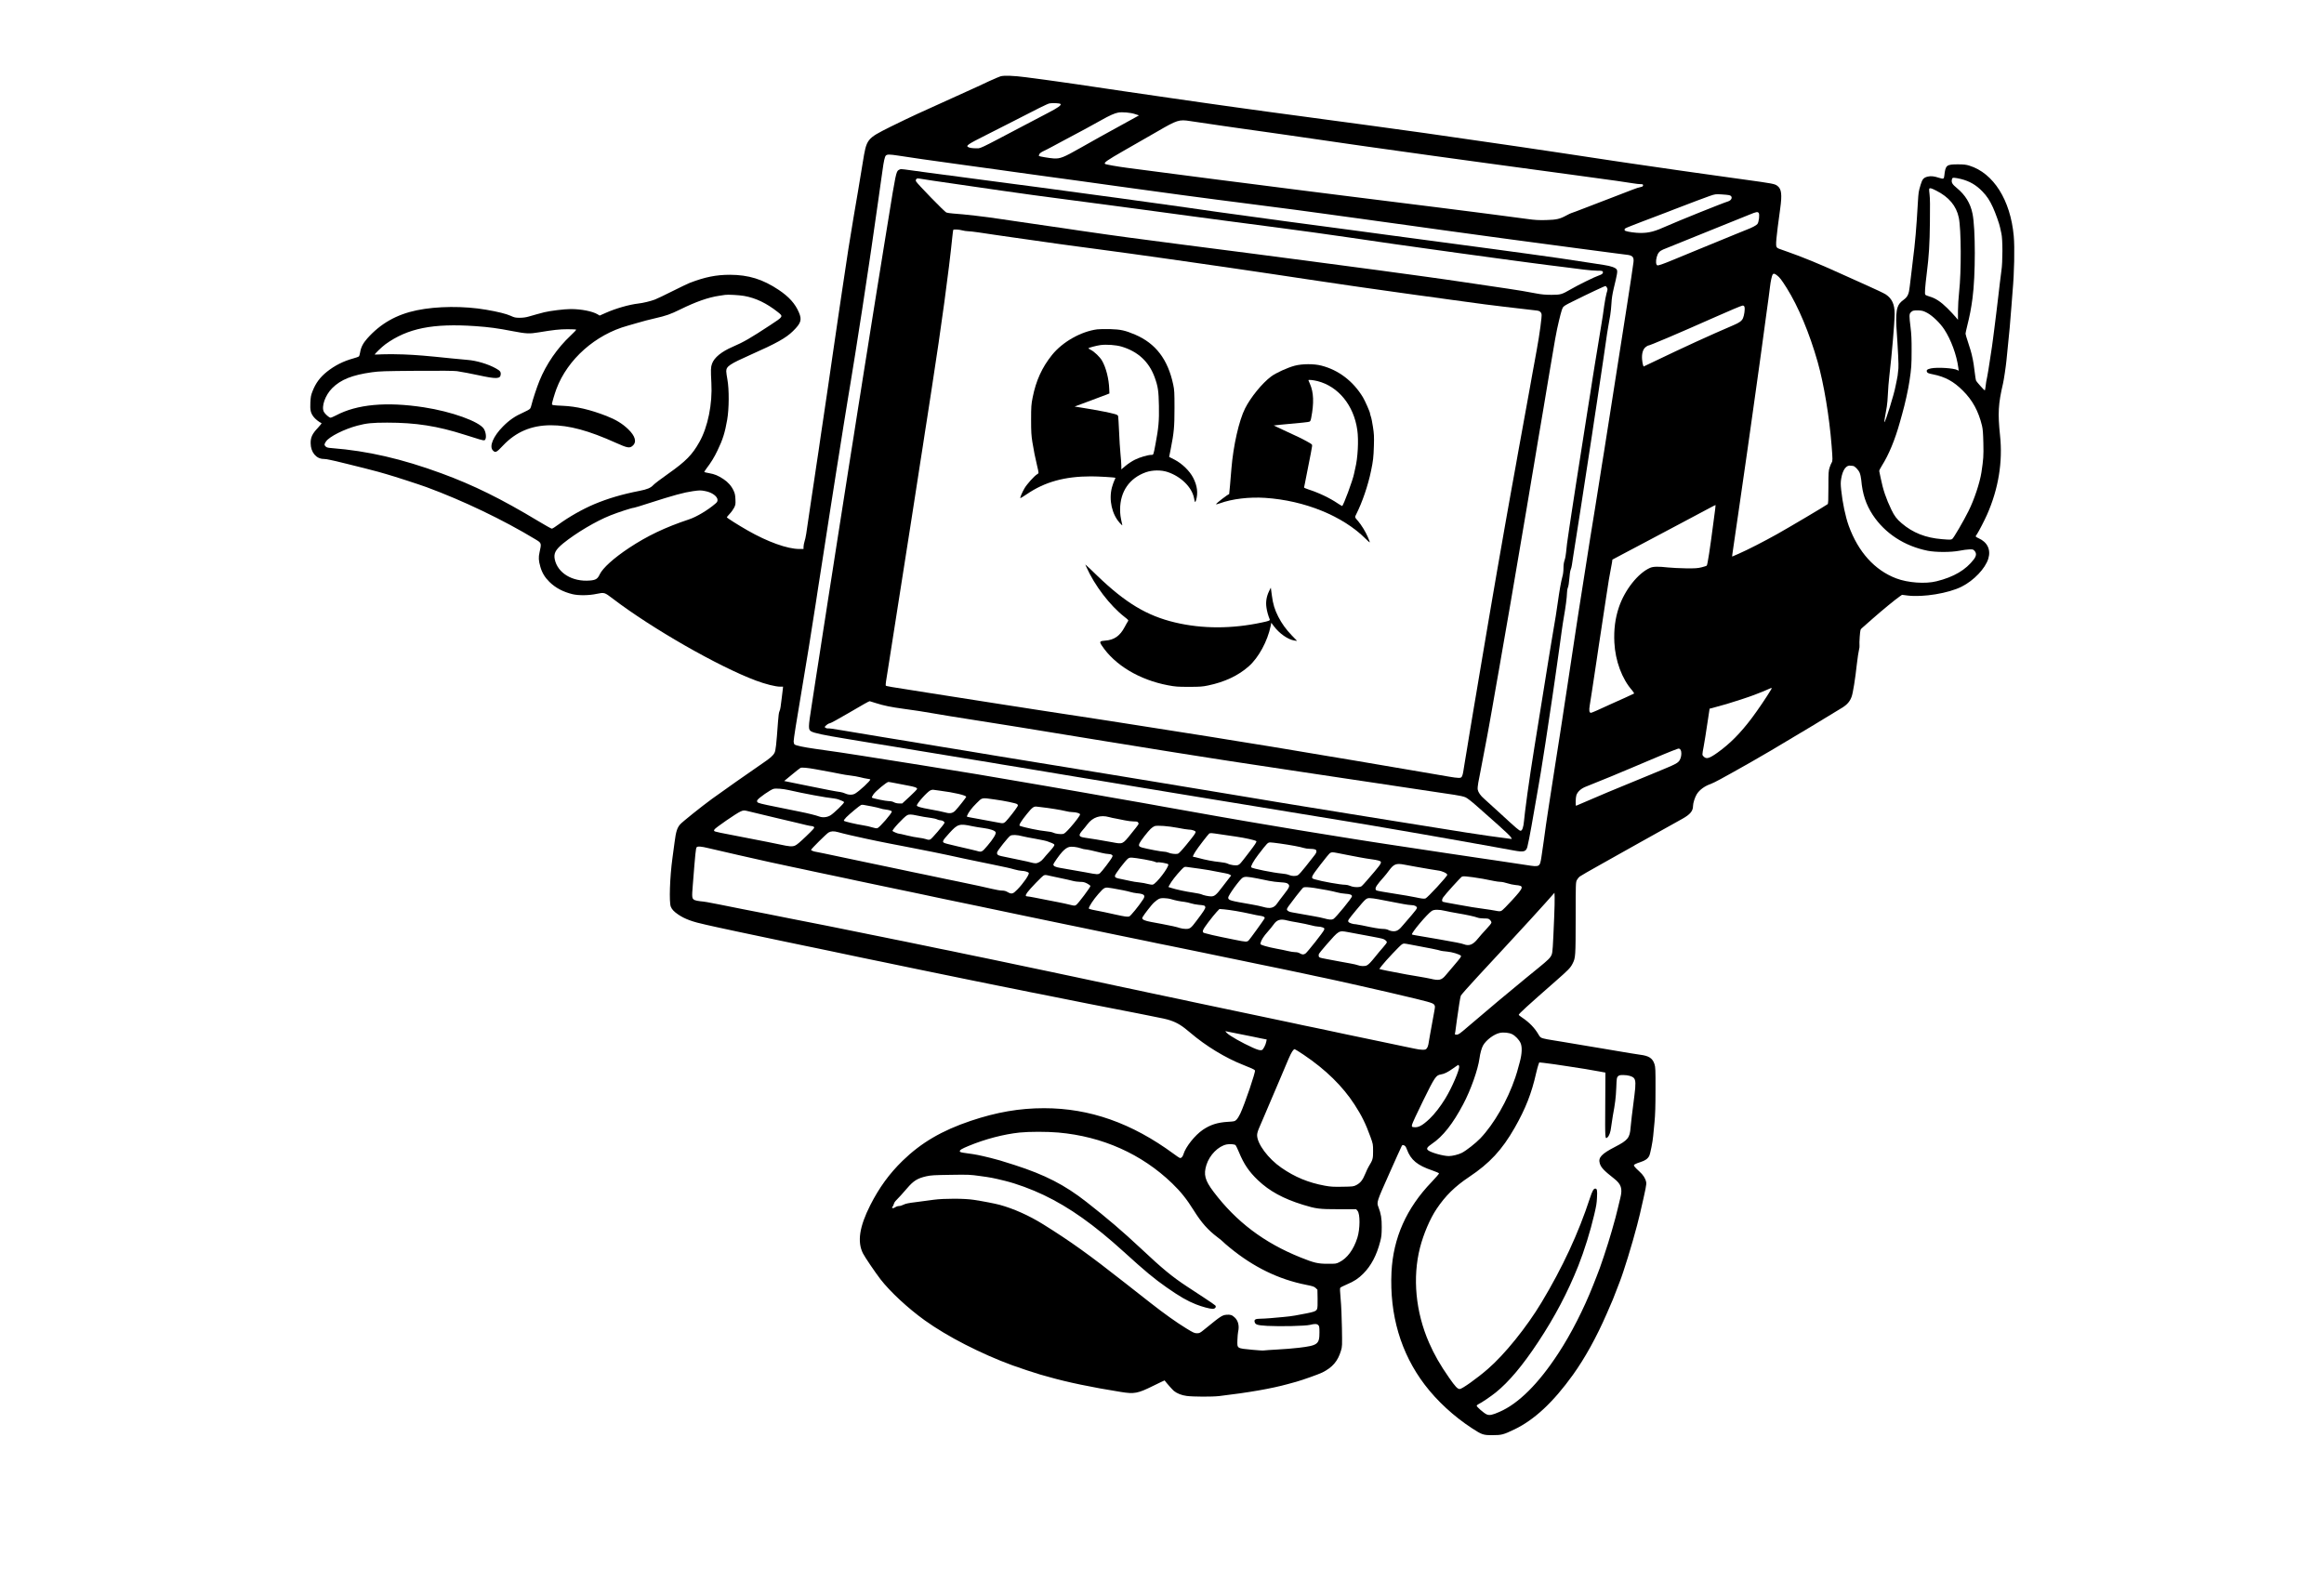 <?xml version="1.0" standalone="no"?>
<!DOCTYPE svg PUBLIC "-//W3C//DTD SVG 20010904//EN"
 "http://www.w3.org/TR/2001/REC-SVG-20010904/DTD/svg10.dtd">
<svg version="1.0" xmlns="http://www.w3.org/2000/svg"
  viewBox="0 0 4000 2700"
 preserveAspectRatio="xMidYMid meet">

<g transform="translate(0,3300) scale(0.1,-0.1)"
fill="#000000" stroke="none">
<path d="M17220 31686 c-25 -7 -112 -45 -195 -83 -82 -39 -177 -82 -210 -98
-109 -50 -772 -351 -1025 -465 -102 -46 -311 -147 -465 -223 -411 -206 -409
-204 -475 -612 -23 -146 -51 -312 -81 -490 -43 -254 -60 -349 -78 -457 -53
-305 -117 -715 -201 -1288 -12 -80 -30 -201 -40 -270 -10 -69 -28 -188 -39
-265 -37 -257 -62 -429 -82 -560 -23 -160 -52 -354 -79 -545 -12 -80 -30 -201
-40 -270 -10 -69 -28 -190 -40 -270 -12 -80 -30 -203 -41 -275 -10 -71 -28
-193 -39 -270 -12 -77 -29 -196 -40 -265 -10 -69 -28 -190 -40 -270 -12 -80
-30 -199 -40 -265 -10 -66 -28 -187 -40 -270 -51 -363 -63 -433 -81 -489 -10
-33 -19 -77 -19 -98 l0 -38 -72 0 c-205 0 -548 123 -893 321 -168 96 -355 215
-355 225 0 4 22 30 49 59 27 28 61 76 76 105 24 48 27 61 23 144 -3 73 -9 102
-31 149 -37 81 -96 148 -175 200 -91 60 -152 86 -246 102 -43 8 -80 16 -83 19
-3 3 12 29 34 58 80 105 136 195 192 313 91 187 129 310 167 529 33 189 35
524 4 692 -11 60 -20 124 -20 143 0 85 57 123 423 286 442 196 605 287 726
406 138 136 156 193 102 320 -64 152 -172 271 -348 389 -274 183 -518 259
-839 260 -239 0 -432 -39 -694 -140 -30 -12 -163 -75 -294 -141 -132 -67 -268
-131 -303 -145 -77 -29 -206 -60 -288 -69 -156 -18 -391 -85 -562 -162 l-102
-45 -33 20 c-89 54 -283 92 -465 92 -109 0 -353 -30 -455 -55 -79 -20 -182
-49 -272 -75 -44 -13 -97 -20 -151 -20 -72 0 -91 4 -156 34 -76 34 -219 70
-419 104 -383 67 -850 63 -1196 -9 -349 -72 -624 -228 -852 -484 -73 -82 -109
-152 -123 -238 -6 -34 -15 -67 -22 -73 -7 -6 -50 -21 -97 -34 -171 -47 -317
-121 -452 -228 -120 -96 -195 -197 -249 -337 -27 -67 -32 -98 -37 -192 -6
-131 4 -178 52 -244 29 -40 104 -100 139 -112 7 -2 -21 -39 -62 -82 -97 -102
-126 -164 -124 -266 1 -155 97 -269 225 -269 24 0 72 -7 108 -16 36 -8 83 -19
105 -23 22 -5 103 -25 180 -44 77 -20 217 -54 310 -77 94 -23 197 -50 230 -60
33 -9 96 -28 140 -40 125 -35 567 -178 695 -225 632 -233 1325 -565 1876 -899
106 -64 106 -64 70 -226 -19 -83 -16 -140 14 -245 29 -103 77 -183 155 -260
105 -104 236 -173 399 -213 106 -25 284 -23 418 6 131 27 131 27 278 -85 673
-513 1815 -1166 2460 -1408 164 -61 338 -105 418 -105 l50 0 -5 -47 c-2 -27
-10 -93 -18 -148 -8 -55 -17 -125 -20 -155 -4 -30 -13 -64 -20 -76 -8 -12 -18
-83 -24 -175 -29 -404 -40 -497 -60 -537 -26 -50 -71 -90 -214 -187 -183 -124
-717 -500 -862 -606 -181 -132 -517 -401 -550 -441 -51 -60 -71 -123 -94 -303
-12 -93 -29 -217 -37 -275 -45 -325 -60 -762 -28 -838 19 -47 54 -84 127 -134
113 -77 245 -126 482 -177 55 -12 139 -31 188 -42 137 -30 253 -55 367 -79 58
-12 143 -30 190 -40 47 -10 132 -28 190 -40 58 -12 143 -30 190 -40 47 -10
130 -28 185 -39 199 -42 302 -63 393 -82 50 -10 134 -28 185 -38 50 -11 139
-29 197 -41 58 -12 143 -30 190 -40 47 -10 132 -28 190 -40 58 -12 143 -30
190 -40 47 -10 131 -28 188 -39 56 -12 148 -30 205 -42 56 -11 140 -29 187
-39 87 -19 204 -43 390 -81 58 -11 143 -29 190 -39 47 -10 135 -28 195 -40 61
-12 148 -30 195 -40 47 -10 132 -28 190 -39 58 -12 148 -30 200 -41 90 -18
187 -38 395 -80 50 -10 135 -27 190 -38 55 -11 145 -29 200 -40 55 -11 145
-29 200 -41 55 -11 111 -22 125 -24 22 -4 221 -44 480 -96 52 -11 145 -29 205
-41 61 -12 151 -30 200 -40 50 -10 142 -28 205 -40 63 -12 156 -30 205 -40 50
-10 142 -28 205 -40 63 -12 156 -30 205 -40 50 -10 137 -28 195 -39 265 -52
320 -64 385 -86 118 -40 200 -90 340 -210 270 -231 606 -435 911 -555 143 -56
190 -78 204 -95 15 -18 -173 -574 -253 -745 -19 -41 -49 -88 -66 -105 -30 -28
-36 -29 -154 -36 -173 -11 -296 -50 -424 -137 -137 -93 -297 -295 -334 -421
-7 -24 -23 -50 -36 -58 -21 -14 -27 -11 -130 64 -722 531 -1447 787 -2233 787
-424 0 -816 -68 -1263 -218 -496 -167 -852 -376 -1171 -686 -230 -224 -403
-462 -557 -765 -187 -370 -227 -630 -126 -830 32 -64 207 -322 302 -446 165
-213 470 -497 762 -707 387 -278 964 -574 1508 -774 117 -43 399 -136 480
-159 39 -10 102 -28 140 -39 318 -91 742 -180 1245 -260 234 -38 292 -27 559
105 106 53 195 94 196 93 36 -49 135 -160 160 -181 53 -43 133 -75 220 -86
111 -15 440 -16 560 -2 506 60 897 128 1180 206 55 15 121 33 146 40 108 30
389 130 449 160 175 88 266 194 320 374 22 71 22 83 17 389 -3 179 -12 397
-22 500 -13 139 -14 186 -6 196 7 8 57 33 113 57 124 52 200 102 284 187 134
135 229 315 290 552 21 80 25 119 26 245 1 152 -13 233 -57 348 -33 82 -29 93
188 578 111 250 207 463 214 474 9 16 16 18 38 10 21 -8 33 -24 50 -70 68
-183 178 -274 439 -363 61 -21 111 -43 114 -50 2 -6 -55 -72 -126 -147 -435
-451 -663 -964 -692 -1552 -35 -736 160 -1397 572 -1939 213 -280 499 -544
813 -749 172 -112 194 -120 355 -119 155 0 186 8 376 99 343 165 667 467 1006
938 208 290 407 650 584 1057 108 247 114 262 164 395 23 61 48 126 56 145 70
178 215 649 300 975 20 77 42 165 49 195 108 470 116 511 108 553 -12 62 -52
125 -118 183 -36 32 -72 69 -82 83 -15 24 -15 26 7 40 13 9 57 26 99 39 78 25
121 55 147 105 18 34 60 246 68 342 4 39 14 147 23 240 12 125 17 272 17 555
1 355 -1 390 -18 444 -34 102 -96 142 -251 161 -27 4 -99 15 -160 25 -60 10
-165 28 -233 39 -67 11 -176 30 -242 41 -66 11 -174 29 -240 40 -220 36 -354
59 -447 75 -51 9 -137 23 -190 31 -54 8 -121 21 -150 29 -46 13 -56 21 -80 63
-68 118 -160 213 -290 300 -29 19 -53 39 -53 43 0 18 149 154 636 581 224 197
253 227 291 301 51 100 52 125 53 785 0 592 1 614 20 652 11 21 34 50 52 63
18 14 168 100 333 192 165 92 329 184 365 205 36 20 92 52 125 70 33 18 125
70 205 115 129 73 602 337 737 411 134 75 183 134 183 222 0 48 33 151 65 202
47 75 136 140 239 175 24 8 100 46 168 83 67 38 159 88 203 112 123 67 481
271 670 383 295 173 1167 698 1237 744 75 50 119 102 147 179 23 60 62 301 91
566 12 103 28 211 36 240 8 29 12 65 9 79 -3 14 -1 81 4 150 10 119 11 125 40
149 16 14 99 88 186 164 154 136 385 326 463 380 l39 27 94 -12 c269 -33 705
38 933 153 209 105 406 312 458 481 47 155 -15 285 -169 353 -36 16 -52 28
-47 37 4 6 15 23 24 37 30 45 127 233 170 330 196 443 273 909 224 1365 -40
380 -31 542 51 892 14 60 48 284 59 393 48 461 73 739 86 934 5 81 14 198 20
260 29 319 38 757 20 953 -56 619 -349 1084 -765 1212 -55 17 -95 22 -195 22
-199 0 -215 -13 -235 -195 -6 -57 -14 -61 -87 -38 -92 30 -142 35 -198 22 -71
-17 -94 -43 -123 -141 -36 -122 -36 -123 -47 -301 -25 -445 -49 -713 -85 -988
-8 -58 -17 -134 -20 -170 -4 -36 -10 -92 -15 -125 -5 -33 -14 -107 -20 -165
-14 -132 -35 -178 -105 -230 -59 -43 -86 -77 -104 -130 -23 -65 -30 -185 -21
-326 29 -423 40 -666 35 -724 -10 -114 -16 -151 -30 -214 -8 -34 -17 -77 -20
-96 -22 -129 -178 -630 -192 -617 -4 4 13 111 42 267 7 41 16 140 19 220 3 80
14 219 25 310 43 368 91 927 91 1068 0 163 -45 261 -151 333 -30 20 -184 93
-344 164 -159 70 -377 168 -483 217 -290 133 -631 273 -857 351 -172 59 -179
62 -194 81 -23 27 -12 146 59 663 34 244 23 338 -45 391 -48 38 -71 42 -585
113 -80 11 -206 29 -280 39 -74 11 -202 29 -285 40 -82 12 -211 30 -285 40
-74 11 -198 28 -275 39 -324 46 -556 79 -835 121 -69 10 -190 28 -270 40 -80
12 -199 30 -265 40 -66 10 -185 28 -265 40 -80 12 -199 30 -265 40 -66 10
-183 28 -260 39 -77 11 -198 30 -270 40 -71 11 -195 29 -275 41 -80 11 -203
30 -275 40 -259 38 -742 108 -1385 200 -259 37 -616 86 -870 120 -85 11 -218
29 -295 40 -77 10 -207 28 -290 39 -82 11 -220 30 -305 41 -85 11 -218 29
-295 40 -77 10 -207 28 -290 39 -82 11 -220 30 -305 41 -159 21 -342 47 -580
80 -74 10 -202 28 -285 40 -82 11 -213 30 -290 41 -315 45 -426 61 -550 79
-71 11 -195 28 -275 40 -156 22 -349 50 -550 80 -69 10 -190 28 -270 40 -80
12 -201 30 -270 40 -69 10 -190 28 -270 40 -80 11 -206 29 -280 40 -128 19
-237 33 -590 80 -210 28 -382 34 -440 16z m1034 -476 c19 -19 -48 -67 -219
-155 -93 -48 -183 -96 -200 -105 -16 -10 -111 -59 -210 -110 -99 -52 -306
-160 -460 -242 -211 -111 -290 -148 -320 -150 -69 -3 -139 2 -167 14 -67 26
-35 48 296 214 171 86 370 187 441 224 433 224 610 312 648 320 50 11 177 4
191 -10z m1280 -173 l70 -23 -55 -31 c-69 -39 -522 -289 -614 -338 -38 -21
-189 -106 -334 -188 -296 -168 -352 -191 -466 -184 -69 4 -245 34 -254 42 -2
3 1 16 7 30 8 17 34 36 74 55 35 16 99 49 143 73 44 24 130 70 190 102 277
146 541 289 660 357 140 79 226 118 290 130 71 13 215 0 289 -25z m950 -121
c94 -15 283 -43 516 -76 74 -11 199 -28 278 -40 257 -37 415 -59 567 -80 83
-11 209 -29 280 -40 162 -24 377 -55 560 -81 198 -28 400 -57 545 -79 69 -10
195 -28 280 -40 187 -26 388 -54 570 -80 74 -10 200 -28 280 -39 80 -11 211
-29 293 -41 145 -20 306 -42 582 -80 77 -10 205 -28 285 -39 170 -23 398 -55
595 -81 77 -11 210 -29 295 -40 85 -12 218 -30 295 -40 77 -11 210 -29 295
-40 85 -12 220 -30 300 -41 451 -61 702 -96 811 -115 48 -8 105 -14 128 -14
34 0 41 -3 41 -20 0 -13 -9 -22 -27 -26 -54 -12 -89 -23 -163 -52 -64 -25
-173 -67 -425 -164 -27 -10 -77 -29 -110 -42 -33 -13 -127 -49 -210 -81 -217
-84 -277 -106 -300 -113 -11 -3 -47 -20 -80 -38 -117 -64 -173 -77 -355 -82
-129 -3 -196 1 -310 17 -149 21 -333 45 -615 81 -88 11 -227 29 -310 40 -82
10 -224 28 -315 40 -91 11 -232 29 -315 40 -82 10 -226 28 -320 40 -93 12
-237 30 -320 40 -82 10 -226 28 -320 40 -93 12 -237 30 -320 40 -82 10 -226
28 -320 40 -239 30 -443 55 -635 80 -91 11 -232 29 -315 40 -204 26 -449 57
-632 81 -176 22 -391 50 -613 78 -85 11 -227 30 -315 41 -88 11 -230 30 -315
41 -85 11 -220 28 -300 39 -181 24 -418 55 -620 81 -169 22 -371 58 -381 68
-23 21 31 59 322 226 173 98 431 247 574 329 347 202 379 212 569 182z m-5020
-595 c192 -31 509 -76 1126 -161 74 -11 201 -28 283 -39 81 -12 211 -29 290
-40 78 -11 210 -29 292 -41 191 -26 402 -55 580 -80 145 -20 334 -46 578 -79
275 -39 438 -61 582 -81 80 -11 210 -29 290 -40 727 -100 1123 -154 1475 -199
85 -11 229 -29 320 -41 91 -12 234 -30 317 -41 546 -70 904 -117 1203 -159 74
-10 205 -28 290 -40 85 -12 220 -30 300 -41 80 -11 206 -28 280 -39 206 -28
431 -59 580 -80 74 -11 200 -28 280 -39 80 -11 211 -29 293 -41 375 -52 512
-70 877 -120 85 -11 218 -29 295 -40 77 -10 212 -28 300 -40 88 -12 223 -30
300 -40 155 -21 371 -50 600 -80 204 -27 420 -55 600 -79 83 -11 174 -23 203
-26 101 -11 127 -39 117 -128 -8 -66 -59 -409 -106 -707 -25 -161 -53 -341
-79 -505 -11 -71 -29 -186 -40 -255 -11 -69 -29 -183 -40 -255 -11 -71 -29
-186 -40 -255 -11 -69 -29 -183 -40 -255 -42 -267 -60 -383 -79 -505 -11 -69
-30 -186 -41 -260 -12 -74 -30 -189 -40 -255 -11 -66 -29 -177 -40 -247 -11
-71 -29 -185 -40 -255 -11 -71 -30 -186 -41 -258 -11 -71 -29 -182 -39 -245
-47 -292 -61 -374 -80 -492 -11 -71 -29 -185 -40 -255 -47 -293 -120 -756
-160 -1018 -12 -77 -30 -194 -40 -260 -10 -66 -28 -185 -40 -265 -12 -80 -30
-199 -40 -265 -10 -66 -28 -185 -40 -265 -12 -80 -30 -199 -40 -265 -10 -66
-28 -183 -40 -260 -11 -77 -29 -196 -40 -265 -11 -69 -29 -186 -40 -260 -20
-128 -36 -227 -80 -510 -35 -220 -58 -371 -80 -515 -12 -77 -30 -194 -40 -260
-25 -159 -55 -365 -80 -555 -11 -85 -29 -209 -40 -275 -27 -170 -29 -171 -254
-136 -66 11 -186 29 -266 40 -80 12 -206 31 -280 42 -74 11 -195 29 -267 39
-73 11 -194 29 -268 40 -74 11 -196 29 -270 40 -458 68 -838 125 -1060 160
-66 10 -183 28 -260 40 -77 12 -192 30 -255 40 -63 10 -176 28 -250 40 -144
23 -301 48 -495 80 -66 11 -174 29 -240 39 -197 33 -557 93 -720 121 -60 10
-166 28 -235 40 -192 32 -345 59 -460 80 -58 11 -159 29 -225 40 -66 11 -167
29 -225 40 -58 11 -159 29 -225 40 -66 12 -167 30 -225 40 -58 11 -154 28
-215 39 -60 10 -164 29 -230 41 -118 21 -238 42 -465 81 -63 11 -162 28 -220
39 -58 11 -157 28 -220 39 -63 11 -169 29 -235 41 -66 12 -169 30 -230 40 -60
10 -162 28 -225 39 -63 11 -171 30 -240 41 -230 40 -349 60 -462 79 -62 11
-168 29 -235 40 -68 12 -176 30 -240 41 -192 32 -512 84 -743 121 -69 11 -177
29 -240 39 -119 19 -280 45 -505 80 -146 23 -334 53 -505 80 -218 35 -505 78
-810 120 -198 28 -336 57 -355 76 -8 9 -15 31 -15 51 0 43 47 340 140 888 60
353 79 472 120 725 33 207 85 534 120 760 11 74 29 192 40 263 11 70 29 184
40 255 11 70 29 186 40 257 42 274 63 410 120 775 11 69 29 184 40 255 43 272
62 394 80 510 11 66 29 179 40 250 53 340 62 398 80 505 28 172 58 361 80 493
11 64 28 170 39 235 58 352 108 667 161 1012 12 74 30 189 40 255 10 66 28
185 40 265 12 80 30 199 40 265 10 66 28 185 40 265 12 80 30 201 40 270 37
251 84 579 120 835 11 83 29 211 40 285 11 74 24 169 30 210 20 151 38 232 56
251 22 24 62 24 218 0z m18287 -402 c150 -38 262 -103 370 -215 78 -81 126
-154 180 -272 43 -92 115 -296 124 -349 3 -18 13 -63 22 -100 24 -98 24 -494
0 -648 -9 -60 -21 -153 -26 -205 -5 -52 -16 -149 -25 -215 -8 -66 -24 -201
-36 -300 -12 -99 -28 -225 -35 -280 -8 -55 -17 -125 -20 -155 -5 -52 -27 -199
-60 -410 -9 -52 -18 -113 -21 -135 -3 -22 -11 -71 -19 -110 -18 -87 -23 -115
-31 -187 -4 -32 -9 -58 -13 -58 -9 0 -135 141 -148 165 -6 11 -18 85 -27 165
-9 80 -23 170 -30 200 -8 30 -17 73 -21 95 -4 21 -29 105 -56 186 -27 80 -49
155 -49 165 0 11 14 73 30 139 42 167 67 295 90 470 53 390 53 1206 0 1458
-36 178 -124 321 -270 441 -77 63 -95 93 -85 143 5 29 10 33 39 33 18 0 70
-10 117 -21z m-426 -200 c219 -110 347 -263 389 -465 42 -199 45 -926 6 -1278
-11 -100 -20 -246 -20 -330 l0 -151 -42 50 c-22 28 -87 95 -142 151 -112 111
-204 171 -303 199 -35 10 -68 24 -75 32 -13 16 -5 128 26 378 36 287 49 491
53 870 4 267 2 418 -6 478 -7 48 -9 92 -6 97 11 18 38 11 120 -31z m-3564 -78
c68 -14 54 -87 -21 -109 -81 -23 -870 -341 -1050 -422 -208 -94 -306 -120
-453 -120 -83 0 -214 18 -259 35 -21 8 -23 28 -5 43 6 5 55 26 107 46 52 20
131 51 175 68 44 16 109 41 145 55 36 13 81 31 100 38 19 8 67 26 105 40 39
15 86 33 105 40 19 8 64 25 100 39 103 38 265 100 395 151 66 26 165 62 220
81 96 33 104 34 202 28 56 -3 116 -9 134 -13z m509 -306 c19 -23 4 -158 -22
-191 -19 -24 -97 -65 -188 -99 -19 -7 -102 -41 -185 -75 -207 -85 -405 -167
-675 -277 -161 -66 -199 -82 -395 -163 -194 -80 -262 -103 -280 -97 -24 10
-29 73 -10 142 19 70 47 103 110 130 68 29 338 138 895 362 294 119 562 227
595 240 114 47 136 51 155 28z m312 -1072 c51 -39 78 -75 170 -220 200 -319
392 -777 533 -1273 107 -379 201 -941 240 -1440 19 -240 19 -265 1 -293 -8
-12 -24 -50 -35 -84 -19 -57 -21 -86 -21 -341 0 -231 -3 -282 -14 -291 -28
-23 -669 -403 -871 -516 -222 -124 -500 -267 -664 -339 -57 -25 -105 -46 -107
-46 -3 0 1 32 26 200 10 69 28 189 39 268 12 78 30 204 41 280 30 204 91 627
120 832 11 77 29 202 40 278 25 176 53 378 80 567 11 83 30 211 40 285 11 74
29 203 40 285 12 83 30 211 40 285 10 74 28 205 40 290 11 85 30 218 40 295
11 77 29 210 40 295 11 85 29 216 40 290 10 74 22 162 25 195 9 87 33 195 46
211 17 20 31 17 71 -13z m-17774 -357 c202 -36 384 -124 580 -278 96 -77 97
-75 -130 -224 -346 -227 -454 -290 -648 -374 -193 -83 -317 -185 -355 -291
-22 -61 -23 -106 -11 -329 20 -362 -60 -760 -207 -1020 -123 -219 -232 -330
-535 -544 -123 -86 -238 -174 -257 -195 -44 -49 -106 -75 -240 -101 -294 -57
-541 -130 -775 -228 -206 -87 -438 -219 -623 -354 -50 -38 -99 -68 -109 -68
-10 0 -114 58 -230 128 -642 387 -1120 622 -1667 823 -681 251 -1279 388
-1885 435 -75 6 -93 10 -113 30 -25 25 -23 40 9 86 57 83 312 211 538 271 157
42 257 52 515 52 492 0 864 -58 1335 -209 249 -80 314 -99 335 -95 41 8 37
125 -6 196 -79 127 -556 299 -1034 372 -646 99 -1152 52 -1513 -140 -41 -21
-82 -39 -93 -39 -23 0 -95 63 -115 101 -46 90 23 287 144 408 147 147 344 226
682 273 129 18 213 21 771 25 429 3 649 1 695 -6 119 -19 224 -39 374 -71 304
-66 372 -63 378 14 4 46 -11 64 -82 104 -133 75 -334 135 -491 147 -44 3 -163
14 -265 25 -455 47 -610 60 -835 69 -132 5 -296 6 -365 2 -69 -4 -127 -5 -129
-4 -9 7 125 135 184 178 382 275 815 362 1550 311 238 -17 372 -35 642 -87
229 -44 285 -47 445 -20 252 42 358 54 496 54 78 0 145 -3 149 -7 4 -4 -39
-50 -95 -102 -229 -214 -420 -491 -537 -779 -45 -110 -119 -335 -135 -407 -6
-29 -18 -63 -28 -74 -9 -12 -60 -40 -112 -63 -140 -61 -242 -130 -351 -240
-171 -172 -244 -347 -174 -416 42 -43 61 -33 173 86 222 235 489 348 822 349
315 0 652 -91 1124 -304 195 -88 235 -95 286 -48 73 64 44 167 -79 285 -100
96 -212 164 -373 227 -280 109 -519 165 -753 175 -165 7 -185 11 -185 30 0 22
47 180 77 260 191 510 672 937 1228 1089 55 15 127 36 160 46 102 30 206 58
305 80 197 45 267 70 435 152 274 135 485 209 675 237 41 6 86 13 100 15 45 8
243 -3 328 -18z m17218 -192 c10 -37 -5 -143 -26 -191 -21 -47 -61 -77 -165
-121 -420 -180 -839 -372 -1378 -631 l-168 -80 -10 27 c-6 15 -13 59 -16 97
-8 97 15 175 61 210 18 14 36 25 39 25 29 0 513 206 1162 494 242 108 452 196
467 196 21 0 29 -6 34 -26z m3143 -99 c91 -48 224 -176 295 -285 116 -176 213
-440 242 -659 l7 -53 -23 12 c-63 34 -341 51 -453 29 -67 -14 -85 -30 -70 -62
9 -18 27 -26 104 -41 209 -42 356 -122 514 -281 166 -165 267 -351 328 -600
15 -62 20 -129 24 -305 5 -218 1 -273 -33 -500 -28 -180 -124 -470 -221 -664
-85 -172 -258 -468 -282 -484 -21 -14 -40 -14 -176 -3 -282 23 -500 109 -693
273 -86 73 -126 126 -178 234 -92 191 -144 345 -184 544 -11 58 -23 112 -25
120 -3 9 18 52 46 95 118 187 225 444 310 750 10 39 28 102 39 140 48 168 104
422 125 565 33 217 37 281 37 525 1 186 -4 288 -18 400 -24 192 -24 228 1 255
30 34 54 40 135 37 65 -3 86 -9 149 -42z m-1277 -2635 c29 0 94 -66 116 -118
11 -26 23 -81 27 -122 21 -243 81 -424 198 -603 210 -318 544 -536 944 -617
143 -28 399 -28 548 0 58 12 135 22 171 23 61 2 67 0 90 -26 35 -41 32 -85
-12 -144 -137 -182 -346 -306 -644 -379 -191 -48 -493 -26 -693 50 -371 141
-654 455 -817 905 -57 158 -107 397 -130 616 -10 96 -10 136 0 195 25 154 88
239 165 224 11 -2 28 -4 37 -4z m-19751 -434 c113 -21 209 -91 209 -152 0 -25
-8 -40 -40 -66 -127 -109 -322 -226 -450 -268 -412 -137 -721 -285 -1035 -493
-262 -174 -450 -344 -503 -454 -36 -78 -69 -98 -169 -106 -302 -25 -557 130
-605 367 -20 102 14 165 147 274 221 179 563 382 810 480 140 56 375 132 407
132 8 0 125 35 259 79 426 137 599 184 754 206 118 17 138 17 216 1z m17380
-312 c-6 -38 -19 -143 -31 -234 -56 -434 -100 -723 -114 -736 -6 -6 -47 -19
-91 -30 -67 -16 -111 -19 -270 -17 -104 2 -242 8 -305 15 -168 19 -257 17
-310 -7 -206 -90 -434 -378 -535 -675 -65 -191 -90 -388 -79 -610 16 -316 131
-626 306 -824 22 -26 37 -51 32 -55 -5 -4 -79 -38 -164 -76 -85 -37 -189 -84
-230 -103 -204 -95 -334 -152 -346 -152 -31 0 -37 40 -21 134 9 50 25 156 37
236 12 80 30 199 40 265 10 66 28 185 40 265 12 80 30 201 40 270 11 69 28
184 39 255 11 72 29 191 40 265 12 74 30 196 41 270 47 312 63 410 81 495 10
50 21 111 25 136 l6 46 186 99 c102 54 236 125 297 157 60 32 151 80 200 106
50 27 284 151 520 276 237 126 461 245 500 266 38 21 71 36 73 35 1 -2 -2 -34
-7 -72z m958 -3111 c-67 -113 -225 -347 -325 -480 -197 -262 -378 -445 -592
-598 -142 -101 -192 -116 -238 -69 -29 28 -29 26 -1 174 16 85 35 206 79 498
l23 153 40 10 c106 29 187 51 255 71 102 29 391 124 468 154 159 62 191 74
242 98 73 33 75 32 49 -11z m-1543 -1059 c9 -48 -3 -111 -27 -151 -27 -44 -75
-71 -266 -149 -87 -36 -194 -81 -238 -99 -309 -128 -385 -159 -425 -175 -107
-42 -500 -207 -666 -280 -99 -44 -183 -80 -187 -80 -12 0 -8 145 5 181 22 65
85 120 176 153 43 16 336 135 432 175 36 15 99 42 140 59 41 17 122 51 180 75
58 25 193 82 300 127 107 45 236 99 285 120 85 35 201 82 235 92 26 9 49 -11
56 -48z m-14901 -305 c282 -51 336 -62 420 -79 50 -11 133 -24 185 -30 52 -6
127 -19 165 -29 39 -11 94 -22 123 -26 28 -4 52 -9 52 -12 0 -25 -181 -194
-260 -242 -44 -27 -111 -27 -169 -1 -24 11 -62 23 -85 26 -74 9 -264 46 -541
103 -80 17 -164 34 -369 75 l-59 12 132 109 c73 61 140 113 149 117 23 11 126
1 257 -23z m1367 -238 c51 -11 147 -29 213 -41 129 -23 170 -38 170 -60 0 -7
-57 -67 -128 -132 l-128 -118 -52 0 c-33 0 -66 7 -90 20 -23 13 -56 20 -89 20
-51 0 -275 46 -291 60 -4 4 7 29 26 56 37 55 229 214 258 214 10 0 60 -9 111
-19z m-1827 -121 c257 -59 644 -131 779 -144 32 -4 71 -13 85 -20 14 -7 39
-17 55 -22 16 -5 31 -15 34 -22 5 -17 -176 -192 -236 -228 -57 -34 -133 -41
-192 -19 -52 20 -192 55 -338 84 -56 11 -147 30 -202 41 -55 11 -144 29 -197
40 -261 52 -317 67 -327 83 -8 12 -8 22 0 35 24 39 227 180 278 193 43 11 165
1 261 -21z m2600 -10 c251 -32 455 -80 455 -107 0 -10 -138 -184 -186 -235
-41 -43 -88 -55 -154 -38 -83 21 -164 38 -290 60 -148 26 -220 47 -220 64 0
36 180 237 235 262 17 7 39 12 50 9 11 -2 61 -9 110 -15z m940 -151 c172 -23
373 -65 392 -81 7 -6 13 -16 13 -22 0 -15 -75 -119 -162 -223 -76 -91 -80 -93
-175 -73 -49 10 -169 32 -378 70 -178 32 -168 29 -160 48 20 54 81 136 160
213 104 104 85 100 310 68z m-2115 -119 c63 -12 131 -28 150 -35 19 -8 62 -17
94 -20 57 -7 106 -22 106 -34 0 -32 -212 -276 -249 -287 -15 -4 -48 1 -88 14
-35 12 -110 29 -166 37 -117 18 -307 63 -322 76 -5 6 10 29 40 60 54 55 230
202 255 212 18 8 34 6 180 -23z m2930 -15 c121 -13 339 -48 408 -66 40 -11 97
-19 127 -19 56 0 125 -21 125 -38 0 -20 -77 -123 -168 -226 -68 -76 -101 -106
-123 -111 -41 -9 -137 3 -174 23 -16 8 -70 19 -120 23 -112 10 -374 64 -453
94 -21 8 21 79 121 202 93 115 120 135 172 128 17 -2 55 -7 85 -10z m-5051
-69 c53 -14 134 -33 316 -76 44 -11 119 -28 167 -40 149 -35 259 -61 348 -82
47 -11 119 -28 161 -39 41 -10 87 -19 101 -19 14 0 31 -7 39 -16 11 -14 -7
-35 -137 -160 -102 -98 -162 -149 -191 -160 -50 -20 -97 -16 -258 19 -66 14
-167 35 -225 46 -114 22 -257 50 -415 81 -55 11 -145 28 -200 39 -320 62 -305
57 -288 93 11 25 374 276 446 308 51 24 65 24 136 6z m2893 -72 c93 -20 165
-32 256 -44 39 -5 85 -16 102 -25 16 -8 42 -15 57 -15 34 0 76 -27 69 -45 -13
-34 -218 -273 -243 -284 -23 -9 -37 -9 -73 4 -25 9 -82 20 -126 25 -45 5 -136
22 -203 39 -66 17 -130 31 -141 31 -17 0 -93 32 -108 45 -16 14 196 243 253
273 28 16 72 15 157 -4z m3318 -29 c30 -9 84 -20 120 -26 36 -6 103 -19 150
-30 47 -10 116 -19 153 -19 56 0 68 -3 77 -20 14 -25 20 -16 -122 -192 -148
-184 -140 -181 -329 -145 -74 14 -192 34 -264 46 -71 11 -165 25 -207 32 -107
16 -112 40 -29 135 20 22 54 65 77 95 92 123 223 166 374 124z m-2355 -157
c50 -10 138 -25 196 -32 112 -15 195 -43 206 -72 11 -28 -43 -116 -139 -229
-99 -116 -101 -117 -192 -90 -28 8 -94 24 -146 35 -123 28 -244 56 -347 82
-114 29 -113 33 30 191 140 154 171 163 392 115z m3536 -28 c84 -17 168 -30
188 -30 51 0 111 -19 118 -36 7 -19 -16 -52 -163 -232 -73 -89 -126 -145 -141
-148 -38 -10 -125 1 -162 19 -19 9 -55 17 -81 17 -42 0 -272 44 -371 70 -55
15 -66 33 -46 75 20 43 140 198 191 247 21 21 53 42 70 48 50 15 232 1 397
-30z m-5847 -74 c83 -24 336 -83 496 -116 58 -12 143 -30 190 -40 47 -10 135
-28 195 -39 61 -12 156 -30 213 -41 56 -11 150 -29 210 -41 229 -44 482 -95
595 -120 247 -54 339 -74 560 -119 53 -11 141 -29 195 -40 255 -53 303 -63
382 -86 47 -13 102 -24 124 -24 49 0 117 -20 123 -37 11 -28 -95 -181 -197
-285 -76 -78 -97 -84 -169 -43 -30 18 -58 25 -94 25 -28 0 -105 13 -171 29
-67 16 -168 39 -226 51 -58 12 -143 30 -190 40 -47 10 -132 28 -190 40 -58 12
-145 30 -195 40 -49 11 -135 29 -190 40 -55 11 -143 30 -195 41 -52 11 -135
28 -185 38 -49 11 -134 29 -188 40 -53 11 -141 30 -195 41 -182 38 -297 62
-382 80 -47 10 -132 28 -190 40 -58 12 -143 30 -190 40 -47 10 -132 28 -190
40 -58 12 -143 30 -190 40 -47 11 -103 22 -125 25 -50 7 -95 25 -95 36 0 15
262 275 300 298 41 25 93 27 164 7z m6571 -36 c71 -10 198 -29 280 -41 154
-22 332 -62 348 -78 11 -11 -21 -59 -142 -216 -133 -173 -141 -183 -172 -195
-34 -14 -131 -1 -182 25 -18 9 -77 21 -132 26 -107 10 -258 39 -367 70 -36 10
-74 19 -83 19 -21 0 -16 15 28 88 35 59 222 302 240 314 18 11 38 10 182 -12z
m-3395 -35 c30 -8 132 -28 226 -44 94 -17 186 -36 205 -45 19 -8 52 -20 74
-28 23 -8 41 -21 43 -31 2 -12 -26 -51 -75 -105 -44 -48 -95 -107 -114 -131
-38 -48 -93 -81 -137 -81 -17 0 -52 6 -78 14 -27 8 -96 24 -154 35 -122 25
-281 58 -359 75 -59 13 -77 30 -68 67 8 31 189 259 225 282 31 21 117 18 212
-8z m4430 -125 c179 -25 351 -57 409 -76 25 -8 70 -15 100 -15 92 -2 116 -10
119 -40 2 -19 -9 -42 -40 -80 -24 -30 -90 -114 -147 -187 -57 -73 -116 -139
-132 -147 -38 -20 -105 -18 -154 4 -22 10 -76 21 -120 24 -146 13 -507 85
-529 107 -14 14 41 114 119 215 161 209 164 213 210 214 11 1 85 -8 165 -19z
m-9835 -80 c44 -11 161 -38 260 -60 99 -22 216 -49 260 -60 44 -10 122 -28
173 -39 155 -35 268 -60 360 -81 48 -10 132 -29 187 -40 55 -12 138 -30 185
-40 47 -10 132 -28 190 -40 58 -12 143 -30 190 -41 47 -10 130 -28 185 -39 55
-12 141 -30 190 -40 50 -11 135 -29 190 -40 55 -12 138 -30 185 -40 47 -10
132 -28 190 -40 58 -12 143 -30 190 -40 85 -18 200 -42 382 -80 54 -11 141
-29 193 -40 52 -11 138 -29 190 -40 52 -11 137 -29 187 -40 51 -11 137 -29
190 -40 156 -33 384 -80 578 -120 58 -12 143 -30 190 -40 83 -18 185 -39 382
-80 54 -11 140 -29 190 -40 51 -11 138 -28 193 -40 135 -27 282 -58 385 -80
47 -10 131 -28 188 -39 56 -12 148 -30 205 -42 56 -11 140 -29 187 -39 87 -19
204 -43 390 -81 58 -11 143 -29 190 -39 47 -10 135 -28 195 -40 61 -12 148
-30 195 -40 47 -10 132 -28 190 -40 58 -11 146 -29 195 -39 50 -11 137 -29
195 -40 58 -12 146 -30 195 -40 50 -11 137 -29 195 -40 158 -33 273 -57 390
-81 58 -12 148 -30 200 -41 100 -20 224 -46 375 -78 50 -10 140 -29 200 -41
61 -12 148 -30 195 -40 47 -10 132 -28 190 -40 58 -12 143 -30 190 -40 47 -10
130 -28 185 -40 55 -11 138 -29 185 -39 47 -11 130 -29 185 -40 94 -21 142
-31 363 -81 150 -33 444 -100 527 -120 44 -10 118 -28 165 -39 525 -123 601
-144 623 -173 19 -26 19 -29 3 -120 -10 -51 -27 -142 -37 -203 -11 -60 -28
-157 -39 -215 -11 -58 -22 -124 -25 -147 -4 -23 -16 -54 -27 -68 -16 -21 -28
-25 -73 -25 -29 0 -91 8 -137 19 -46 10 -132 28 -193 40 -60 13 -148 31 -195
41 -47 10 -132 28 -190 40 -156 32 -351 73 -580 121 -104 23 -235 50 -375 80
-49 10 -135 28 -190 40 -55 11 -143 30 -195 40 -52 11 -133 29 -180 39 -47 10
-132 28 -190 40 -58 12 -143 30 -190 40 -47 10 -132 28 -190 40 -58 12 -143
30 -190 40 -47 10 -132 28 -190 40 -58 12 -143 30 -190 40 -111 23 -250 53
-380 80 -58 12 -143 30 -190 40 -47 10 -128 28 -180 39 -238 49 -454 95 -570
120 -47 11 -132 29 -190 41 -135 28 -251 53 -370 78 -52 12 -140 30 -195 42
-55 11 -138 29 -185 39 -84 19 -179 39 -380 81 -58 12 -143 30 -190 40 -47 10
-129 28 -183 39 -156 33 -275 58 -382 80 -55 12 -143 31 -195 41 -170 36 -293
62 -380 80 -47 10 -131 28 -187 39 -57 12 -149 30 -205 42 -57 11 -141 29
-188 39 -47 10 -132 28 -190 40 -58 11 -145 29 -195 39 -49 11 -136 28 -192
40 -57 12 -149 30 -205 42 -57 12 -143 29 -193 40 -49 10 -137 28 -195 39 -58
12 -145 30 -195 40 -49 10 -139 28 -200 40 -60 12 -129 26 -152 31 -52 11
-489 100 -523 106 -14 2 -68 13 -120 24 -52 10 -187 37 -300 59 -113 22 -248
49 -300 59 -52 11 -144 29 -205 41 -60 12 -153 30 -205 41 -52 10 -142 28
-200 39 -58 11 -148 29 -200 39 -52 11 -144 29 -205 41 -60 12 -153 30 -205
41 -199 40 -255 49 -324 55 -39 4 -83 13 -98 20 -50 26 -52 38 -33 268 42 537
51 624 65 641 17 21 79 16 205 -15z m6404 -1 c30 -11 65 -19 79 -19 26 0 155
-28 283 -61 41 -10 93 -19 115 -19 22 0 49 -6 59 -14 17 -12 18 -17 7 -40 -18
-41 -179 -252 -209 -276 -33 -25 -47 -25 -243 13 -123 23 -260 47 -445 78 -78
13 -115 31 -115 57 0 19 102 164 154 220 43 46 82 74 120 83 42 10 129 0 195
-22z m4423 -83 c40 -8 120 -24 178 -35 58 -11 152 -29 210 -40 58 -11 143 -25
190 -31 110 -15 160 -28 166 -45 11 -27 -19 -67 -236 -317 -40 -46 -81 -91
-92 -100 -29 -26 -139 -24 -197 2 -24 11 -62 20 -85 20 -84 0 -408 58 -531 95
-70 20 -63 37 101 250 80 105 155 195 167 202 29 16 42 16 129 -1z m-3323
-110 c84 -15 166 -33 182 -42 16 -8 34 -12 39 -9 19 11 182 -18 188 -33 16
-44 -204 -333 -266 -349 -15 -3 -52 1 -87 11 -33 10 -100 22 -149 27 -49 5
-114 15 -145 23 -31 8 -99 22 -151 32 -107 20 -120 27 -120 59 0 27 186 271
228 298 32 22 62 20 281 -17z m4474 -90 c40 -8 128 -24 197 -36 69 -12 172
-30 230 -40 58 -10 128 -21 155 -25 72 -9 155 -49 155 -74 0 -26 -344 -399
-376 -407 -27 -7 -68 -2 -169 20 -70 15 -187 35 -445 76 -236 38 -237 39 -243
62 -9 32 25 82 138 208 23 25 64 77 92 115 83 113 124 129 266 101z m-3523
-70 c102 -14 226 -35 276 -47 50 -11 119 -24 153 -29 34 -5 74 -16 87 -25 l25
-16 -26 -32 c-15 -18 -71 -90 -125 -162 -103 -137 -136 -165 -194 -165 -45 0
-134 19 -166 35 -14 7 -79 20 -145 30 -121 17 -290 53 -377 81 l-48 16 17 31
c32 63 115 170 206 266 49 50 53 53 92 48 22 -3 123 -17 225 -31z m-2567 -125
c45 -11 132 -29 192 -41 61 -12 142 -31 181 -41 38 -11 100 -19 136 -19 53 0
76 -6 119 -28 30 -15 55 -35 57 -43 3 -18 -211 -304 -245 -326 -24 -16 -31
-16 -112 4 -47 12 -134 31 -193 42 -60 12 -154 30 -210 41 -57 11 -148 29
-203 40 -56 11 -110 20 -122 20 -36 0 -36 17 -2 67 41 59 257 283 284 294 28
11 27 11 118 -10z m7267 -21 c83 -10 257 -41 365 -65 39 -8 89 -15 113 -15 24
0 76 -11 115 -24 40 -13 102 -27 139 -30 155 -13 151 -34 -52 -257 -88 -97
-173 -182 -189 -188 -23 -10 -44 -9 -102 3 -41 8 -130 22 -199 31 -124 16
-253 37 -465 76 -194 35 -220 40 -237 45 -23 7 -23 41 0 75 34 52 305 351 326
360 12 5 41 6 66 3 25 -2 79 -9 120 -14z m-3710 -21 c58 -12 148 -30 200 -41
52 -11 141 -22 198 -25 81 -5 108 -10 128 -25 40 -32 31 -59 -64 -180 -49 -62
-103 -134 -120 -159 -54 -79 -119 -96 -241 -60 -36 11 -122 29 -191 41 -384
66 -410 73 -410 119 0 41 203 319 250 344 40 21 83 18 250 -14z m983 -164
c156 -24 315 -55 387 -75 36 -11 99 -21 142 -24 84 -5 118 -18 118 -44 0 -28
-280 -370 -321 -392 -27 -15 -76 -12 -148 9 -36 11 -124 29 -196 41 -71 12
-173 30 -225 40 -52 10 -115 21 -140 25 -52 7 -90 29 -90 51 0 20 17 44 157
226 62 80 119 149 126 151 23 10 88 7 190 -8z m-3474 -6 c123 -20 266 -50 310
-64 24 -8 74 -17 110 -21 127 -11 152 -36 105 -107 -73 -112 -216 -287 -239
-293 -33 -8 -76 -2 -235 33 -125 29 -243 53 -397 83 -35 7 -63 17 -63 22 0 32
83 158 166 251 108 121 103 119 243 96z m7601 -499 c-22 -533 -27 -603 -44
-645 -23 -53 -55 -85 -226 -225 -80 -65 -174 -142 -210 -171 -273 -223 -691
-573 -1009 -846 -133 -115 -159 -133 -189 -133 -30 0 -34 2 -29 23 3 12 9 47
12 77 6 52 25 189 62 435 9 61 21 122 27 137 6 14 137 163 292 330 154 166
341 368 415 448 454 492 603 654 745 813 l159 179 3 -79 c2 -43 -2 -197 -8
-343z m-6589 311 c70 -21 144 -36 228 -46 30 -3 79 -15 110 -25 31 -10 90 -21
131 -25 96 -8 108 -12 115 -36 7 -22 -21 -67 -152 -240 -95 -127 -111 -139
-183 -139 -32 0 -77 7 -101 15 -47 17 -171 45 -304 69 -44 8 -129 24 -188 35
-113 21 -157 40 -157 68 0 16 69 112 162 224 25 31 68 70 94 87 41 28 56 32
115 32 37 0 95 -8 130 -19z m3561 0 c51 -10 147 -29 213 -41 66 -12 163 -30
215 -41 53 -10 116 -19 140 -19 55 0 94 -19 98 -45 2 -13 -29 -56 -89 -125
-51 -58 -115 -132 -142 -165 -73 -90 -111 -115 -169 -115 -29 0 -65 8 -88 20
-25 13 -59 20 -95 20 -55 0 -177 21 -360 61 -49 10 -98 19 -107 19 -48 0 -119
23 -129 42 -13 24 -9 30 134 203 167 200 172 205 234 205 29 0 94 -9 145 -19z
m-2452 -202 c69 -11 181 -34 250 -49 69 -16 148 -32 177 -35 54 -7 80 -25 67
-47 -20 -35 -246 -348 -269 -372 -31 -33 -43 -33 -240 7 -71 15 -177 36 -235
48 -93 18 -218 48 -290 68 -49 15 -38 47 67 186 54 71 119 152 145 179 l47 49
78 -6 c43 -4 134 -16 203 -28z m3603 2 c45 -11 141 -29 212 -41 156 -26 296
-56 348 -76 20 -8 71 -14 113 -14 66 0 78 -3 99 -25 14 -13 25 -34 25 -45 0
-13 -35 -57 -88 -113 -48 -51 -113 -124 -144 -163 -84 -106 -151 -133 -243
-98 -38 15 -151 37 -420 84 -185 32 -334 58 -404 69 -35 6 -66 12 -69 15 -19
20 267 360 343 407 40 25 122 25 228 0z m-2720 -165 c29 -8 113 -24 187 -36
74 -13 173 -33 220 -46 46 -13 104 -24 127 -24 24 0 59 -6 78 -14 33 -14 34
-16 24 -44 -12 -35 -286 -382 -320 -406 -31 -21 -57 -20 -97 4 -20 13 -50 20
-80 20 -27 0 -82 9 -123 19 -41 10 -130 29 -199 41 -69 12 -160 34 -202 47
-75 24 -78 26 -72 51 12 50 55 118 124 194 37 42 82 97 100 123 57 83 119 102
233 71z m1049 -201 c46 -9 133 -25 193 -36 61 -12 157 -30 215 -40 185 -35
202 -39 231 -60 16 -11 29 -28 29 -38 0 -9 -30 -50 -66 -90 -36 -40 -98 -114
-138 -165 -78 -96 -107 -126 -143 -145 -30 -15 -105 -14 -150 4 -21 8 -76 21
-123 29 -47 8 -133 24 -192 35 -60 12 -155 30 -213 40 -154 29 -151 27 -147
84 1 10 62 86 136 170 216 246 208 241 368 212z m1078 -215 c309 -57 488 -93
520 -106 8 -3 56 -9 107 -14 84 -7 210 -45 237 -71 12 -11 -5 -35 -121 -171
-54 -63 -117 -138 -140 -165 -72 -86 -115 -96 -263 -60 -36 8 -126 25 -200 37
-140 22 -291 50 -420 76 -41 9 -98 19 -126 24 -28 5 -70 14 -93 20 l-41 11 46
60 c64 83 314 348 344 364 32 18 26 18 150 -5z m-3040 -1520 c80 -17 172 -35
205 -41 33 -6 87 -16 120 -24 33 -8 100 -22 148 -31 l89 -17 -7 -36 c-9 -54
-53 -139 -76 -146 -28 -9 -70 2 -157 41 -185 83 -401 206 -447 254 -16 17 -27
30 -24 30 2 0 69 -14 149 -30z m4786 -22 c55 -27 119 -94 145 -151 30 -67 26
-182 -12 -325 -47 -175 -55 -201 -79 -272 -133 -393 -366 -798 -600 -1044 -79
-83 -245 -213 -320 -251 -58 -29 -163 -55 -223 -55 -95 0 -303 58 -356 99 -35
27 -20 54 64 111 190 128 361 345 540 684 130 245 254 597 280 791 11 84 36
174 61 219 52 93 188 195 288 216 63 14 162 4 212 -22z m-3591 -352 c382 -257
672 -540 880 -861 121 -186 192 -331 273 -555 44 -121 45 -128 45 -245 1 -128
-6 -152 -72 -259 -14 -22 -42 -80 -62 -130 -45 -109 -83 -157 -152 -194 -50
-26 -58 -27 -239 -30 -159 -3 -205 0 -305 18 -283 52 -516 148 -748 309 -227
156 -418 413 -418 561 0 30 12 72 35 125 20 44 59 136 88 205 29 69 74 175
100 235 26 61 98 229 160 375 62 146 135 317 161 380 47 108 80 160 103 160 5
0 73 -42 151 -94z m4320 -166 c66 -10 185 -28 265 -40 184 -27 354 -55 498
-82 l114 -21 -3 -560 c-4 -585 -3 -590 37 -556 31 26 55 92 64 177 6 48 19
134 29 192 40 213 53 319 60 488 6 160 8 174 29 195 19 18 33 22 90 22 84 -1
154 -20 183 -51 33 -35 35 -105 10 -301 -39 -300 -60 -476 -66 -553 -13 -176
-47 -218 -266 -331 -235 -121 -294 -185 -264 -285 21 -71 70 -123 248 -263
120 -94 145 -171 107 -326 -12 -50 -33 -137 -47 -195 -13 -58 -31 -127 -39
-155 -8 -27 -36 -129 -63 -225 -65 -230 -207 -658 -260 -780 -5 -14 -32 -81
-59 -150 -162 -411 -382 -843 -600 -1175 -342 -524 -686 -866 -1013 -1008
-125 -55 -172 -64 -220 -44 -48 20 -179 135 -173 151 3 7 17 19 32 26 47 21
214 134 297 201 224 181 462 463 730 869 285 431 507 852 690 1310 102 257
207 594 274 880 37 159 43 195 48 296 7 123 1 154 -30 154 -29 0 -51 -40 -92
-165 -197 -602 -471 -1193 -833 -1795 -256 -426 -636 -897 -925 -1146 -188
-163 -443 -344 -482 -344 -38 0 -76 40 -182 192 -156 223 -257 400 -347 606
-231 527 -287 1122 -155 1637 60 234 173 499 285 665 151 226 316 388 559 550
355 237 568 466 787 850 185 325 290 592 368 940 12 52 29 115 37 138 l16 44
71 -7 c39 -4 125 -15 191 -25z m-1641 -35 c13 -50 -124 -368 -238 -555 -84
-137 -183 -265 -268 -346 -128 -121 -198 -158 -277 -146 -32 4 -33 6 -28 41 3
20 88 205 190 411 203 413 222 441 307 455 63 11 115 37 210 104 47 34 88 61
91 61 4 0 10 -11 13 -25z m-6898 -1140 c758 -67 1434 -369 1958 -874 151 -146
250 -270 375 -470 132 -210 240 -332 406 -458 44 -33 87 -68 95 -78 8 -10 60
-55 115 -100 409 -336 841 -547 1315 -641 116 -23 139 -31 165 -55 l30 -29 3
-151 c2 -100 -1 -161 -8 -179 -19 -46 -44 -54 -381 -115 -48 -9 -137 -20 -198
-25 -61 -6 -162 -14 -223 -20 -62 -5 -143 -10 -179 -10 -79 0 -105 -15 -95
-53 12 -50 43 -59 219 -70 223 -12 654 -2 732 17 83 21 121 20 145 -4 17 -17
20 -33 20 -125 0 -204 -30 -226 -356 -265 -94 -11 -261 -25 -370 -30 -109 -6
-213 -13 -230 -16 -17 -3 -104 2 -195 11 -276 27 -265 19 -261 169 2 55 7 119
12 141 24 102 1 194 -61 249 -46 42 -72 50 -142 44 -40 -3 -67 -14 -108 -41
-51 -34 -81 -58 -273 -214 -71 -58 -81 -63 -125 -63 -42 0 -63 10 -187 86
-169 104 -370 247 -609 434 -99 78 -214 168 -255 200 -41 32 -123 96 -181 142
-632 497 -941 718 -1412 1012 -242 151 -512 272 -752 337 -83 22 -272 59 -440
85 -163 26 -517 26 -695 2 -69 -10 -204 -28 -300 -40 -134 -16 -185 -27 -219
-45 -24 -13 -59 -23 -78 -23 -19 0 -48 -9 -64 -21 -36 -25 -71 -19 -47 9 9 9
18 30 22 46 4 17 17 40 29 52 52 52 128 136 200 220 109 128 177 171 330 206
80 18 135 21 417 25 308 5 335 4 512 -21 184 -25 216 -31 428 -83 195 -48 452
-142 665 -244 444 -212 863 -510 1380 -979 367 -334 518 -459 735 -611 225
-157 354 -232 506 -292 104 -41 237 -77 286 -77 41 0 67 32 46 58 -7 8 -98 72
-203 140 -104 69 -234 154 -288 189 -251 165 -422 306 -792 654 -313 293 -571
514 -935 799 -375 294 -712 467 -1240 637 -224 72 -299 94 -410 121 -195 48
-262 61 -392 78 -117 16 -138 21 -138 36 0 24 31 43 157 95 281 116 598 199
873 228 161 17 475 17 666 0z m3051 -218 c7 -7 33 -62 58 -121 84 -204 172
-334 327 -482 197 -187 434 -317 773 -422 228 -70 281 -77 618 -77 l299 0 23
-27 c47 -54 45 -312 -2 -463 -65 -206 -176 -355 -312 -422 -54 -27 -62 -28
-201 -27 -167 0 -234 16 -465 109 -628 252 -1108 615 -1498 1131 -148 196
-175 296 -122 463 54 170 203 321 347 351 54 11 138 5 155 -13z"/>
<path d="M15468 30074 c-43 -23 -54 -75 -178 -849 -12 -71 -29 -182 -40 -245
-10 -63 -28 -171 -39 -240 -11 -69 -30 -183 -41 -255 -19 -121 -32 -199 -80
-495 -10 -63 -28 -176 -40 -250 -12 -74 -30 -187 -40 -250 -10 -63 -28 -173
-39 -245 -11 -71 -30 -188 -41 -260 -12 -71 -30 -186 -41 -255 -10 -69 -28
-179 -39 -245 -10 -66 -28 -181 -40 -255 -12 -74 -30 -187 -40 -250 -10 -63
-28 -178 -40 -255 -12 -77 -30 -192 -40 -255 -11 -63 -28 -176 -40 -250 -11
-74 -30 -191 -41 -260 -19 -122 -37 -238 -79 -505 -11 -71 -29 -186 -40 -255
-11 -69 -29 -183 -40 -255 -26 -164 -54 -344 -79 -505 -11 -69 -29 -188 -41
-265 -12 -77 -30 -192 -40 -255 -10 -63 -28 -178 -40 -255 -12 -77 -30 -194
-40 -260 -10 -66 -28 -181 -40 -255 -11 -74 -29 -191 -40 -260 -11 -69 -29
-186 -40 -260 -12 -74 -30 -189 -40 -255 -10 -66 -28 -183 -40 -260 -12 -77
-30 -194 -40 -260 -60 -381 -60 -413 -9 -444 48 -29 210 -64 614 -130 125 -21
298 -49 495 -82 63 -10 169 -27 235 -38 66 -11 179 -29 250 -41 72 -12 180
-30 240 -40 61 -10 167 -28 238 -39 254 -42 510 -84 735 -121 67 -11 177 -29
245 -40 67 -11 176 -30 242 -41 66 -11 174 -28 240 -39 204 -34 365 -61 480
-80 61 -10 169 -28 240 -40 72 -12 180 -30 240 -40 61 -10 169 -28 240 -40 72
-12 182 -30 245 -40 63 -11 169 -28 235 -39 66 -11 176 -30 245 -41 69 -11
177 -29 240 -40 63 -10 174 -28 245 -40 72 -12 180 -30 240 -40 61 -10 167
-28 238 -39 70 -12 184 -30 255 -42 70 -11 177 -29 237 -39 61 -10 171 -28
245 -40 74 -12 185 -30 245 -40 61 -10 167 -28 238 -39 312 -51 457 -75 737
-121 305 -50 507 -83 738 -121 70 -11 177 -29 237 -39 61 -10 169 -28 240 -40
159 -26 388 -66 698 -120 64 -11 169 -29 232 -40 63 -11 168 -29 233 -41 64
-11 164 -29 222 -39 58 -11 159 -29 225 -40 66 -12 167 -30 225 -40 58 -11
159 -29 225 -40 125 -22 249 -44 447 -81 164 -30 202 -20 226 61 12 44 45 209
72 363 38 224 61 353 80 457 10 58 28 161 40 230 11 69 29 175 40 235 19 114
45 277 79 500 11 72 29 191 40 265 27 175 54 359 81 540 11 80 29 204 40 275
10 72 28 198 40 280 11 83 30 211 40 285 11 74 29 205 40 290 12 85 28 193 37
240 28 156 53 344 53 406 0 34 7 79 16 100 10 22 20 88 25 154 4 63 14 131 22
150 9 19 18 58 22 85 3 28 15 102 25 165 10 63 28 178 40 255 12 77 30 192 40
255 10 63 28 178 40 255 12 77 30 194 40 260 10 66 28 183 40 260 12 77 30
194 40 260 23 148 55 359 81 528 10 70 28 184 38 255 11 70 29 188 40 262 23
148 48 317 81 540 12 80 30 201 40 270 10 69 28 193 40 275 11 83 29 200 40
260 11 61 26 151 35 200 8 50 18 142 21 205 4 80 16 158 39 255 61 252 68 292
53 323 -16 33 -99 63 -223 81 -44 7 -134 21 -200 31 -375 59 -732 111 -1095
160 -85 12 -218 30 -295 40 -77 11 -209 29 -292 40 -376 50 -714 95 -898 120
-201 27 -575 77 -890 119 -360 49 -464 63 -607 82 -84 11 -216 28 -293 39 -77
10 -212 28 -300 40 -88 11 -223 29 -300 40 -77 10 -209 28 -293 39 -443 60
-912 124 -1174 161 -289 41 -418 60 -553 79 -134 20 -260 37 -580 81 -80 11
-210 29 -290 40 -80 11 -209 29 -287 40 -79 11 -213 29 -298 40 -85 12 -218
30 -295 40 -77 11 -210 29 -295 40 -85 11 -218 29 -295 40 -77 10 -212 28
-300 40 -88 12 -225 30 -305 40 -424 57 -538 72 -905 120 -156 20 -311 41
-605 80 -80 11 -211 29 -292 40 -172 24 -165 23 -200 4z m421 -158 c82 -14
179 -28 511 -76 80 -11 204 -29 275 -40 132 -19 308 -45 560 -81 485 -69 615
-87 1165 -159 85 -11 223 -29 305 -40 437 -57 718 -95 910 -121 244 -33 420
-57 585 -79 85 -11 218 -29 295 -40 359 -49 451 -61 600 -80 243 -32 682 -89
913 -120 500 -66 721 -97 1157 -160 72 -10 193 -28 270 -39 77 -11 203 -30
280 -41 77 -11 201 -29 275 -40 74 -10 203 -28 285 -40 83 -11 211 -29 285
-40 127 -18 240 -34 575 -80 77 -10 205 -28 285 -39 80 -11 215 -29 300 -41
85 -11 218 -29 295 -40 77 -10 212 -28 300 -40 88 -11 225 -29 305 -40 80 -10
224 -29 320 -40 96 -12 242 -30 323 -41 81 -10 186 -19 233 -19 69 0 86 -3 91
-16 10 -27 -11 -48 -68 -66 -62 -19 -354 -162 -479 -235 -161 -93 -177 -97
-335 -98 -105 0 -170 6 -260 23 -173 33 -320 58 -485 82 -80 12 -201 30 -270
40 -69 10 -190 28 -270 40 -80 12 -201 30 -270 40 -69 10 -192 28 -275 40 -82
11 -211 30 -285 40 -74 11 -205 29 -290 40 -85 12 -218 30 -295 40 -77 11
-209 29 -292 40 -84 11 -220 29 -303 40 -82 11 -217 29 -300 40 -183 24 -529
70 -910 120 -269 36 -440 58 -610 80 -91 12 -230 30 -310 40 -80 11 -219 29
-310 40 -91 12 -230 30 -310 40 -80 10 -216 28 -303 39 -267 35 -466 61 -617
81 -80 11 -217 29 -305 40 -196 26 -549 76 -850 120 -71 11 -192 28 -268 40
-75 11 -197 28 -270 39 -151 23 -358 53 -562 82 -77 11 -196 28 -265 39 -276
42 -617 81 -820 95 -47 4 -97 11 -112 17 -30 11 -504 499 -521 535 -7 16 -6
27 3 38 15 18 12 18 119 1z m671 -881 c30 -8 75 -15 99 -15 24 0 105 -9 180
-20 75 -12 199 -30 276 -41 77 -11 199 -29 270 -39 279 -41 651 -94 845 -120
85 -11 218 -29 295 -40 77 -10 212 -28 300 -40 378 -50 905 -123 1170 -161
144 -20 314 -45 560 -80 77 -11 199 -28 270 -39 72 -10 194 -28 273 -39 78
-12 206 -30 285 -42 78 -11 201 -29 272 -40 72 -10 193 -29 270 -40 77 -11
194 -29 260 -39 66 -10 185 -28 265 -40 80 -12 201 -30 270 -40 221 -33 392
-59 535 -79 77 -11 205 -30 285 -41 230 -33 404 -58 560 -79 80 -11 211 -29
293 -41 81 -11 213 -29 295 -40 81 -11 210 -29 287 -40 77 -10 210 -29 295
-40 85 -11 218 -29 295 -40 77 -11 223 -29 325 -40 224 -25 510 -59 566 -66
44 -5 68 -24 77 -62 8 -34 -34 -349 -83 -614 -11 -60 -29 -156 -39 -215 -11
-60 -29 -157 -40 -218 -11 -60 -29 -164 -41 -230 -12 -66 -30 -165 -40 -220
-10 -55 -28 -154 -40 -220 -12 -66 -30 -165 -40 -220 -10 -55 -28 -154 -40
-220 -12 -66 -30 -167 -41 -225 -10 -58 -28 -157 -39 -220 -25 -139 -52 -287
-79 -435 -11 -60 -29 -164 -41 -230 -11 -66 -29 -167 -40 -225 -11 -58 -28
-157 -39 -220 -11 -63 -29 -169 -41 -235 -23 -132 -49 -278 -80 -457 -22 -132
-49 -287 -79 -458 -11 -63 -29 -171 -41 -240 -11 -69 -29 -174 -40 -235 -10
-60 -28 -164 -39 -230 -45 -267 -68 -407 -120 -710 -11 -66 -29 -176 -41 -245
-11 -69 -29 -174 -40 -235 -10 -60 -28 -168 -40 -240 -12 -71 -30 -179 -40
-240 -10 -60 -28 -171 -40 -245 -12 -74 -30 -182 -40 -240 -10 -58 -21 -127
-25 -155 -4 -27 -13 -62 -21 -77 -13 -24 -20 -28 -60 -28 -25 0 -98 9 -163 21
-193 34 -329 57 -461 79 -69 12 -174 30 -235 40 -60 11 -166 29 -235 40 -69
12 -174 30 -235 40 -60 11 -166 29 -235 40 -69 12 -174 29 -235 40 -60 10
-168 28 -240 40 -71 12 -179 30 -240 40 -134 23 -433 73 -715 120 -63 10 -169
28 -235 39 -221 36 -554 90 -750 121 -66 11 -176 29 -245 40 -69 11 -182 29
-252 40 -71 11 -185 29 -255 40 -124 20 -233 37 -508 80 -71 11 -186 29 -255
40 -69 11 -183 29 -255 40 -71 11 -186 29 -255 40 -130 20 -299 46 -520 80
-71 11 -187 29 -257 39 -71 11 -191 29 -268 41 -77 12 -194 30 -260 40 -66 10
-181 28 -255 40 -74 11 -191 29 -260 40 -69 11 -183 29 -255 40 -71 11 -186
29 -255 40 -69 11 -183 29 -255 40 -71 11 -186 29 -255 40 -69 11 -183 29
-255 40 -735 115 -753 118 -760 130 -2 4 0 36 5 71 6 35 19 120 30 189 11 69
29 184 40 255 11 72 29 186 40 255 11 69 29 184 40 255 11 72 29 186 40 255
11 69 29 184 40 255 11 72 29 186 40 255 11 69 29 184 40 255 11 72 29 186 40
255 11 69 29 184 40 255 11 72 29 186 40 255 35 220 58 371 80 515 12 77 30
196 41 265 11 69 28 182 39 253 11 70 29 184 40 255 11 70 29 188 40 262 12
74 30 189 40 255 10 66 28 183 40 260 12 77 30 194 40 260 162 1043 292 2003
351 2585 6 63 14 118 16 123 7 12 95 8 153 -8z m11099 -987 c13 -22 12 -33 -7
-94 -11 -38 -30 -139 -42 -224 -11 -85 -29 -207 -40 -270 -11 -63 -29 -173
-40 -245 -12 -71 -30 -182 -40 -245 -11 -63 -29 -172 -40 -242 -11 -71 -29
-183 -40 -250 -10 -68 -29 -184 -40 -258 -12 -74 -30 -187 -40 -250 -10 -63
-28 -178 -40 -255 -12 -77 -30 -192 -40 -255 -10 -63 -28 -178 -40 -255 -12
-77 -30 -192 -40 -255 -10 -63 -28 -178 -40 -255 -12 -77 -30 -194 -40 -260
-10 -66 -28 -183 -40 -260 -11 -77 -29 -196 -40 -265 -36 -239 -49 -335 -55
-417 -4 -45 -15 -107 -26 -137 -13 -38 -19 -82 -19 -137 0 -50 -7 -107 -19
-147 -22 -77 -51 -242 -81 -457 -20 -145 -40 -269 -80 -500 -10 -60 -28 -168
-40 -240 -11 -71 -29 -182 -40 -245 -22 -136 -52 -320 -80 -498 -56 -347 -68
-423 -160 -992 -41 -251 -95 -611 -120 -795 -41 -305 -50 -382 -59 -476 -10
-110 -31 -169 -59 -169 -23 0 -69 39 -352 300 -124 114 -248 227 -276 251 -61
52 -101 110 -110 157 -4 19 1 72 10 121 9 47 26 131 36 186 26 135 57 298 81
425 11 58 28 150 39 205 10 55 28 154 40 220 12 66 30 167 40 225 18 98 29
158 80 458 11 61 29 163 40 225 10 61 28 166 40 232 12 66 30 170 40 230 10
61 28 164 40 230 12 66 30 172 41 235 11 63 29 165 39 225 11 61 29 166 40
235 12 69 30 175 40 235 40 234 91 534 120 705 21 123 38 228 79 465 20 120
44 263 82 490 11 66 28 170 39 230 10 61 28 169 40 240 12 72 30 180 40 240
11 61 29 166 40 235 12 69 30 178 41 242 11 65 29 173 40 240 11 68 29 173 39
233 10 61 28 165 39 233 92 545 102 601 122 692 45 205 79 333 96 363 14 26
47 47 168 106 281 140 560 271 570 268 6 -2 16 -15 24 -29z m-12580 -7152
c131 -42 259 -68 466 -96 186 -25 364 -52 520 -80 176 -31 359 -60 740 -120
211 -33 382 -60 505 -80 63 -10 176 -28 250 -40 127 -20 182 -29 490 -80 374
-62 758 -124 980 -160 63 -10 172 -28 243 -39 177 -29 360 -59 507 -82 69 -11
177 -29 240 -39 63 -10 174 -28 245 -39 72 -11 189 -30 260 -41 218 -35 363
-58 510 -80 77 -12 194 -30 260 -40 66 -10 185 -28 265 -40 80 -12 199 -30
265 -40 66 -10 185 -28 265 -40 80 -12 199 -30 265 -40 66 -10 183 -28 260
-39 227 -34 401 -60 545 -82 287 -43 390 -59 530 -79 80 -12 199 -30 265 -40
66 -10 183 -28 260 -39 205 -30 393 -59 540 -81 72 -11 195 -29 275 -41 88
-13 165 -30 195 -44 31 -14 109 -75 200 -156 83 -74 244 -216 358 -317 114
-101 214 -197 223 -214 l15 -30 -58 7 c-104 11 -553 76 -733 105 -63 10 -176
28 -250 40 -74 12 -187 30 -250 40 -63 10 -176 28 -250 40 -74 12 -187 30
-250 40 -63 10 -176 28 -250 40 -171 27 -331 53 -490 79 -69 11 -183 30 -255
41 -71 11 -182 29 -245 40 -230 37 -368 60 -495 80 -71 12 -182 29 -245 40
-63 10 -173 28 -245 40 -71 12 -179 30 -240 40 -60 10 -168 28 -240 40 -71 12
-183 30 -247 41 -380 63 -526 87 -718 119 -69 11 -178 29 -243 40 -149 25
-317 53 -482 80 -71 12 -184 30 -250 41 -259 43 -355 58 -480 79 -220 35 -354
57 -490 80 -71 12 -184 30 -250 41 -66 10 -174 28 -240 39 -66 11 -174 29
-240 39 -66 11 -178 29 -250 41 -183 30 -339 56 -490 80 -71 12 -179 30 -240
40 -60 10 -168 28 -240 40 -71 11 -182 29 -245 40 -63 10 -173 28 -245 40 -71
12 -179 30 -240 40 -60 10 -168 28 -240 40 -71 12 -182 30 -245 40 -63 10
-173 28 -245 40 -71 12 -179 30 -240 40 -60 10 -166 28 -235 39 -69 12 -177
30 -240 40 -166 28 -212 34 -240 32 -14 -1 -33 4 -43 12 -18 12 -17 15 17 45
20 18 47 32 59 32 12 0 157 79 322 176 260 153 348 202 364 204 2 0 51 -15
110 -34z"/>
<path d="M18885 27331 c-280 -37 -597 -216 -778 -441 -172 -214 -276 -441
-334 -735 -23 -118 -26 -152 -26 -380 0 -210 4 -272 22 -385 23 -143 49 -274
81 -405 32 -138 32 -129 2 -148 -49 -28 -178 -172 -219 -243 -42 -72 -79 -161
-71 -169 2 -2 51 28 109 67 311 213 654 308 1109 308 130 0 408 -17 418 -25 2
-2 -6 -21 -17 -43 -11 -22 -30 -77 -43 -123 -56 -213 0 -464 138 -614 38 -41
44 -46 39 -25 -29 125 -36 178 -36 260 0 309 161 541 444 641 112 39 259 41
370 5 231 -76 420 -260 458 -448 16 -83 20 -87 35 -39 37 124 21 250 -49 386
-61 119 -190 244 -318 311 l-96 49 27 135 c56 283 65 382 65 705 0 271 -2 310
-22 405 -92 434 -301 708 -656 860 -172 73 -250 90 -432 95 -88 2 -187 0 -220
-4z m418 -297 c285 -85 474 -261 572 -532 56 -155 67 -231 72 -488 5 -256 -6
-379 -59 -659 -36 -190 -34 -185 -71 -185 -58 0 -200 -41 -283 -83 -45 -22
-116 -68 -158 -103 l-76 -64 0 62 c0 35 -7 128 -15 208 -8 80 -19 253 -24 385
-6 132 -13 250 -16 262 -5 16 -21 26 -59 36 -80 22 -240 55 -371 77 -66 10
-165 27 -219 36 l-100 16 135 50 c207 76 350 130 419 157 l45 18 -3 74 c-6
179 -56 374 -125 492 -36 62 -132 154 -190 183 -27 14 -47 27 -44 30 10 10
146 46 207 54 105 14 268 2 363 -26z"/>
<path d="M22285 26705 c-125 -33 -327 -125 -407 -186 -154 -115 -352 -358
-448 -549 -105 -208 -203 -642 -235 -1035 -15 -189 -37 -440 -39 -440 -29 -8
-226 -160 -226 -175 0 -4 30 3 66 16 210 77 506 112 779 94 681 -45 1337 -312
1729 -703 37 -38 70 -66 72 -64 3 3 -12 45 -34 94 -39 91 -111 208 -167 273
-61 70 -59 64 -30 122 102 202 202 495 253 743 36 173 43 235 49 430 5 162 2
210 -16 326 -11 74 -27 155 -36 178 -8 24 -15 49 -15 57 0 21 -87 219 -122
276 -168 277 -418 468 -713 544 -129 34 -331 33 -460 -1z m391 -265 c359 -91
625 -417 685 -840 26 -176 9 -488 -35 -661 -7 -30 -17 -71 -20 -92 -19 -105
-186 -557 -206 -557 -4 0 -37 20 -74 44 -142 96 -325 183 -508 242 -43 14 -76
29 -73 33 2 4 8 32 13 62 5 30 26 135 46 234 50 250 74 374 79 413 4 32 1 34
-82 80 -95 53 -153 81 -408 198 -95 43 -171 79 -170 80 1 1 54 7 117 13 369
33 477 45 496 52 16 5 24 22 32 66 50 256 43 439 -22 586 -14 32 -26 60 -26
62 0 12 83 3 156 -15z"/>
<path d="M18699 23239 c140 -316 404 -661 652 -855 72 -56 76 -61 62 -80 -8
-10 -33 -55 -56 -98 -79 -151 -181 -223 -334 -233 -97 -7 -104 -18 -59 -85
222 -336 647 -591 1139 -684 128 -24 164 -27 362 -27 188 0 235 4 325 23 289
60 522 170 703 330 170 150 323 433 377 693 l11 57 43 -57 c94 -127 243 -232
356 -249 l45 -6 -90 93 c-101 105 -173 205 -234 324 -62 122 -91 217 -110 365
l-18 135 -31 -63 c-44 -91 -59 -185 -44 -281 9 -66 32 -145 56 -202 8 -20 -14
-29 -134 -54 -516 -111 -1027 -111 -1494 0 -486 115 -858 339 -1346 810 -85
83 -165 159 -178 169 l-22 19 19 -44z"/>
</g>
</svg>
